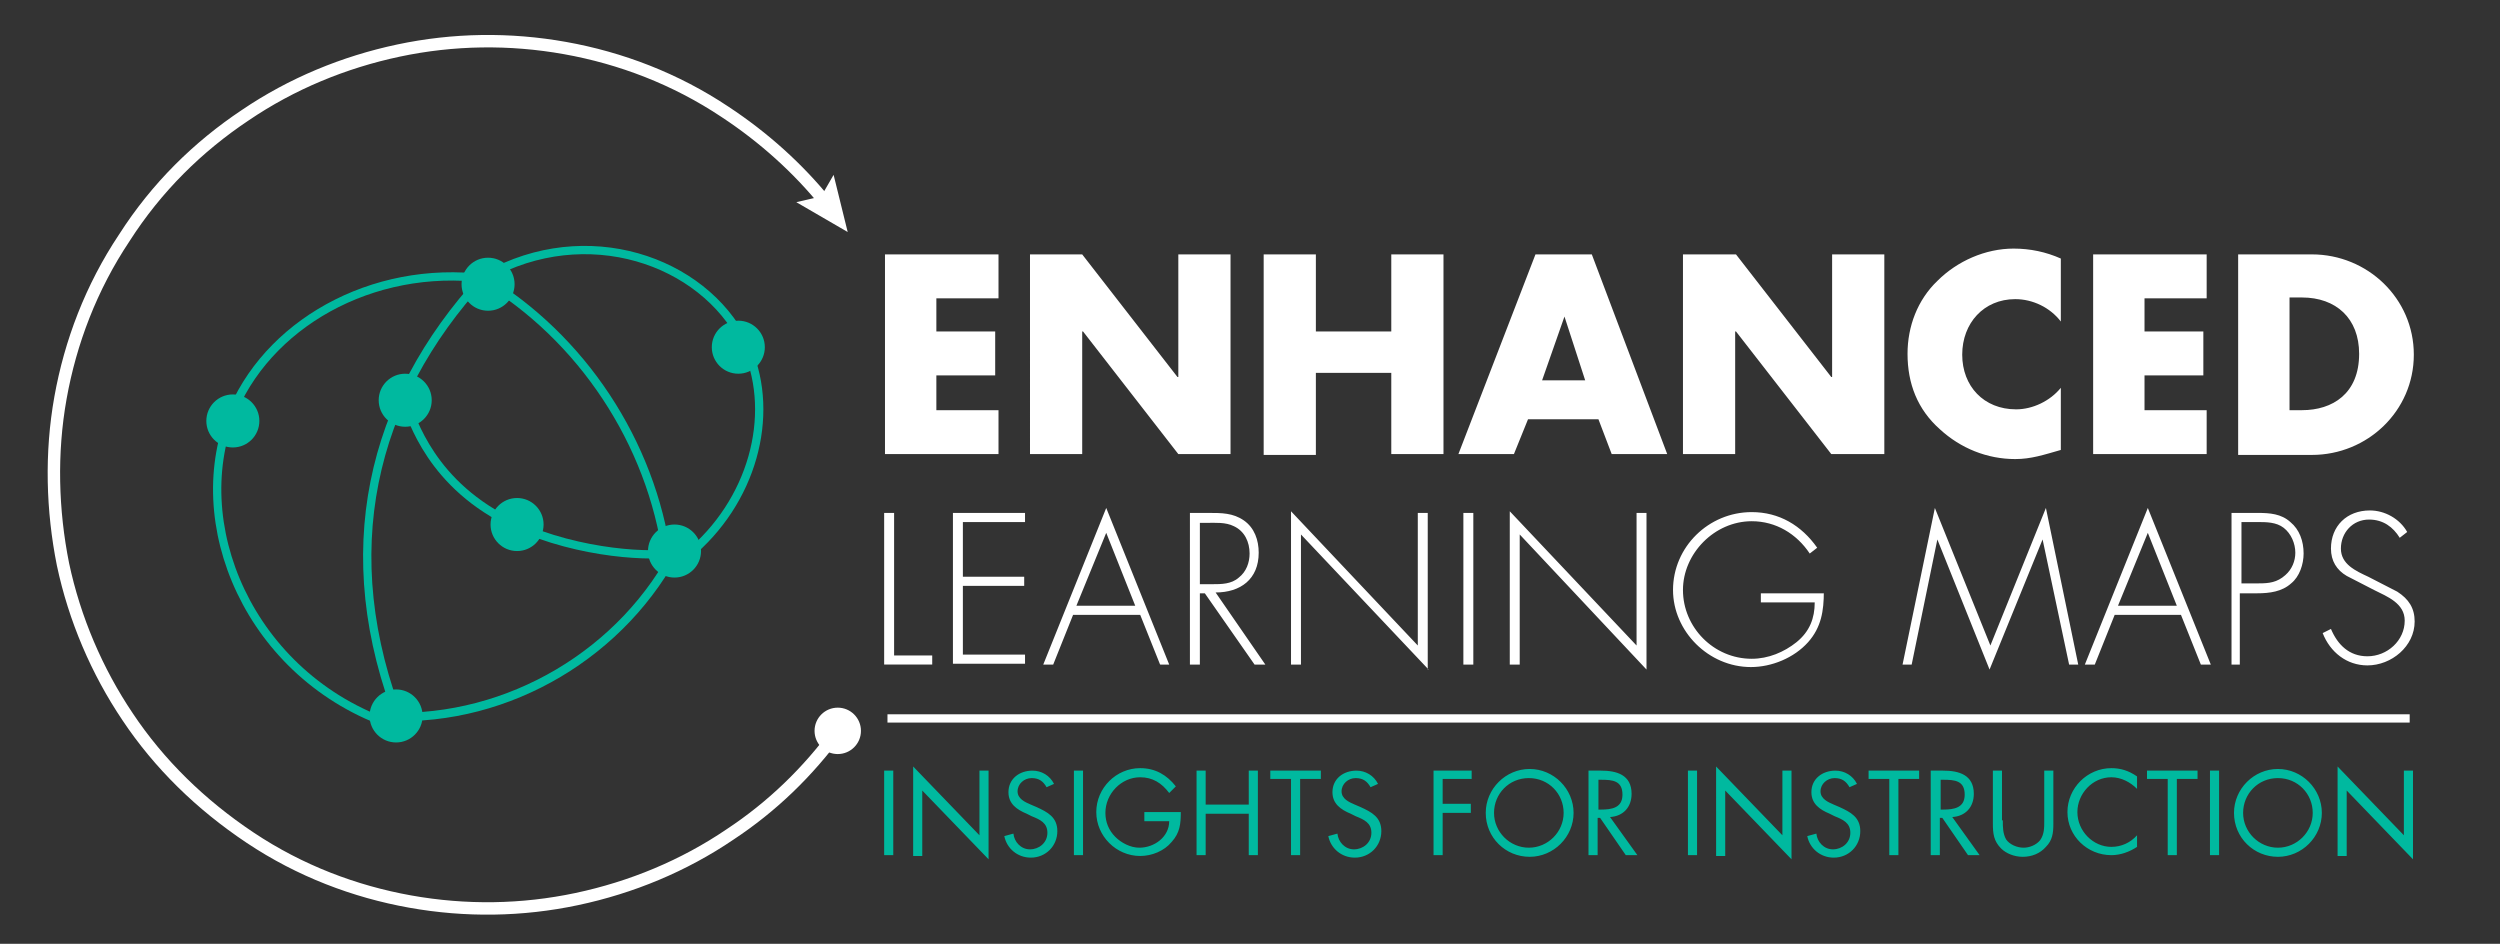 <svg xmlns="http://www.w3.org/2000/svg" width="301.7" height="113.9"><rect width="100%" height="100%" fill="#333333" stroke="none"/><path fill="none" d="M-1.6 1.4h303v112.5h-303z"/><path d="M113 36v4h7.1v5.3H113v4.2h7.5v5.3h-13.7V30.7h13.7V36H113zm11.3-5.3h6.3l11.5 14.8h.1V30.7h6.3v24.1h-6.3L130.7 40h-.1v14.8h-6.3V30.7zm43.6 9.3v-9.3h6.3v24.1h-6.3V45h-9.1v9.9h-6.3V30.7h6.3V40h9.1zm16.5 10.6l-1.7 4.2H176l9.3-24.1h6.8l9.1 24.1h-6.7l-1.6-4.2h-8.5zm4.4-12.4l-2.7 7.7h5.2l-2.5-7.7zm14.4-7.5h6.3L221 45.5h.1V30.7h6.3v24.1H221L209.5 40h-.1v14.8h-6.3V30.7zm45.5 8.1c-1.3-1.7-3.4-2.7-5.5-2.7-3.8 0-6.4 2.9-6.4 6.7 0 3.8 2.6 6.6 6.5 6.6 2 0 4.1-1 5.4-2.6v7.5c-2.1.6-3.6 1.1-5.5 1.1-3.4 0-6.6-1.3-9.1-3.6-2.7-2.4-3.9-5.5-3.9-9.1 0-3.3 1.2-6.5 3.6-8.8 2.4-2.4 5.8-3.9 9.2-3.9 2 0 3.9.4 5.7 1.2v7.6zm10.1-2.8v4h7.1v5.3h-7.1v4.2h7.5v5.3h-13.7V30.7h13.7V36h-7.5zm11.3-5.3h8.9c6.7 0 12.3 5.3 12.3 12.1s-5.6 12.1-12.3 12.1h-8.9V30.7zm6.3 18.8h1.4c3.7 0 6.9-2 6.9-6.8 0-4.3-2.8-6.8-6.9-6.8h-1.5v13.6zM107.9 79.1h4.6v1.1h-5.8V61.9h1.2v17.2zm8.3-16.1v6.6h7.4v1.1h-7.4V79h7.5v1.1H115V61.9h8.7V63h-7.5zm13.3 11.2l-2.4 6h-1.2l7.6-18.9 7.6 18.9H140l-2.4-6h-8.1zm4-9.9l-3.6 8.8h7.1l-3.5-8.8zm19.2 15.9h-1.3l-6-8.6h-.6v8.6h-1.2V61.9h2.3c1.5 0 2.9 0 4.2.9 1.3.9 1.8 2.4 1.8 3.9 0 3.2-2.2 4.8-5.2 4.8l6 8.7zm-6.4-9.7c1.1 0 2.3 0 3.2-.8.9-.7 1.3-1.8 1.3-2.9 0-1.4-.6-2.7-1.9-3.3-1-.5-2.2-.4-3.3-.4h-.8v7.4h1.5zm26.1 10.3L157 64.5v15.7h-1.2V61.7l15.3 16.2v-16h1.2v18.9zm5.4-.6h-1.2V61.9h1.2v18.3zm20.9.6l-15.3-16.3v15.7h-1.2V61.7l15.3 16.2v-16h1.2v18.9zm21.4-9.4c0 2.3-.3 4.3-1.9 6.1-1.7 1.9-4.4 3-6.9 3-5.1 0-9.4-4.3-9.4-9.3 0-5.2 4.3-9.4 9.5-9.4 3.3 0 6 1.6 7.9 4.3l-.9.7c-1.6-2.4-4.1-3.9-7-3.9-4.5 0-8.3 3.9-8.3 8.3 0 4.5 3.7 8.3 8.3 8.3 2 0 3.9-.8 5.4-2 1.6-1.3 2.2-2.9 2.2-4.8h-6.5v-1.1h7.6zm26.4-6.3l-6.4 15.7-6.3-15.7-3.1 15.1h-1.1l3.9-18.9 6.7 16.6 6.7-16.6 3.9 18.9h-1.1l-3.2-15.1zm8.7 9.1l-2.4 6h-1.2l7.6-18.9 7.6 18.9h-1.2l-2.4-6h-8zm4-9.9l-3.6 8.8h7.1l-3.5-8.8zm11.3 15.9h-1.2V61.9h3.2c1.4 0 2.8.1 3.9 1.1 1.1.9 1.6 2.3 1.6 3.8 0 1.3-.5 2.8-1.5 3.6-1.1 1-2.6 1.2-4.1 1.2h-2.1v8.6zm2.1-9.8c1.2 0 2.2-.1 3.2-1 .8-.7 1.2-1.7 1.2-2.7 0-1.1-.5-2.3-1.4-3-.9-.7-2.1-.7-3.2-.7h-1.9v7.4h2.1zm17-5.5c-.8-1.3-2-2.2-3.7-2.2-2 0-3.4 1.6-3.4 3.5s1.8 2.7 3.3 3.4l3.5 1.8c1.4.9 2.1 2 2.1 3.6 0 3-2.8 5.3-5.7 5.3-2.5 0-4.5-1.6-5.4-3.9l1-.5c.8 1.9 2.2 3.3 4.4 3.3 2.4 0 4.5-1.9 4.5-4.3 0-2.1-2.1-2.9-3.7-3.7l-3.3-1.7c-1.2-.7-1.9-1.8-1.9-3.3 0-2.7 1.9-4.6 4.7-4.6 1.8 0 3.6 1 4.5 2.6l-.9.7z" fill="#FFF"/><path d="M107.8 103.2h-1.1V93h1.1v10.2zm2.4-10.7l8 8.3V93h1.1v10.7l-8-8.3v7.9h-1.1V92.5zm16.1 2.5c-.4-.7-.9-1.1-1.8-1.1s-1.7.7-1.7 1.6c0 .9.9 1.3 1.6 1.6l.7.3c1.3.6 2.5 1.2 2.5 2.9 0 1.8-1.4 3.2-3.2 3.2-1.6 0-2.9-1.1-3.2-2.6l1.1-.3c.1 1 .9 1.9 2 1.9s2.1-.8 2.1-2-.9-1.6-1.9-2l-.6-.3c-1.2-.5-2.2-1.2-2.2-2.6 0-1.6 1.3-2.6 2.9-2.6 1.1 0 2.1.6 2.6 1.6l-.9.4zm4.4 8.2h-1.1V93h1.1v10.2zm11.8-5.2c0 1.4-.1 2.5-1.1 3.6-.9 1.1-2.4 1.7-3.8 1.7-2.9 0-5.3-2.4-5.3-5.3s2.4-5.3 5.3-5.3c1.8 0 3.2.8 4.3 2.2l-.8.8c-.9-1.2-2-1.9-3.5-1.9-2.3 0-4.2 2-4.2 4.3 0 1.1.4 2.1 1.2 2.9.7.7 1.8 1.3 2.9 1.3 1.8 0 3.6-1.3 3.6-3.2h-3V98h4.4zm8.2-.9V93h1.1v10.2h-1.1v-5h-5.2v5h-1.1V93h1.1v4.1h5.2zm6.2 6.1h-1.1V94h-2.5v-1h6.1v1h-2.5v9.2zm8.5-8.2c-.4-.7-.9-1.1-1.8-1.1s-1.7.7-1.7 1.6c0 .9.9 1.3 1.6 1.6l.7.3c1.3.6 2.5 1.2 2.5 2.9 0 1.8-1.4 3.2-3.2 3.2-1.6 0-2.9-1.1-3.2-2.6l1.1-.3c.1 1 .9 1.9 2 1.9s2.1-.8 2.1-2-.9-1.6-1.9-2l-.6-.3c-1.2-.5-2.2-1.2-2.2-2.6 0-1.6 1.3-2.6 2.9-2.6 1.1 0 2.1.6 2.6 1.6l-.9.4zm8.7-1v3h3.4v1.1h-3.4v5.1H173V93h4.6v1h-3.5zm15.8 4.1c0 2.9-2.4 5.3-5.3 5.3s-5.3-2.3-5.3-5.3c0-2.9 2.4-5.3 5.3-5.3s5.3 2.4 5.3 5.3zm-9.6 0c0 2.3 1.9 4.2 4.2 4.2s4.2-1.9 4.2-4.2c0-2.3-1.8-4.2-4.2-4.2s-4.2 1.9-4.2 4.2zm12.5 5.1h-1.1V93h1.5c1.9 0 3.7.5 3.7 2.8 0 1.6-1 2.7-2.6 2.8l3.3 4.6h-1.4l-3.1-4.5h-.3v4.5zm0-5.5h.4c1.3 0 2.6-.2 2.6-1.8 0-1.7-1.2-1.8-2.6-1.8h-.3v3.6zm12 5.5h-1.1V93h1.1v10.2zm2.3-10.7l8 8.3V93h1.1v10.7l-8-8.3v7.9h-1.1V92.5zm16.1 2.5c-.4-.7-.9-1.1-1.8-1.1s-1.7.7-1.7 1.6c0 .9.9 1.3 1.6 1.6l.7.3c1.3.6 2.5 1.2 2.5 2.9 0 1.8-1.4 3.2-3.2 3.2-1.6 0-2.9-1.1-3.2-2.6l1.1-.3c.1 1 .9 1.9 2 1.9s2.1-.8 2.1-2-.9-1.6-1.9-2l-.6-.3c-1.2-.5-2.2-1.2-2.2-2.6 0-1.6 1.3-2.6 2.9-2.6 1.1 0 2.1.6 2.6 1.6l-.9.4zm5.9 8.2H228V94h-2.5v-1h6.1v1h-2.5v9.2zm5 0H233V93h1.5c1.9 0 3.7.5 3.7 2.8 0 1.6-1 2.7-2.6 2.8l3.3 4.6h-1.4l-3.1-4.5h-.3v4.5zm0-5.5h.4c1.3 0 2.6-.2 2.6-1.8 0-1.7-1.2-1.8-2.6-1.8h-.3v3.6zm7.6 1.3c0 .8 0 1.6.4 2.3.4.6 1.3 1 2.1 1 .7 0 1.5-.3 2-.9.5-.7.5-1.5.5-2.3V93h1.1v6.4c0 1.1-.1 2-.9 2.8-.7.8-1.7 1.2-2.8 1.2-1 0-2-.4-2.6-1-.9-.9-1-1.8-1-3V93h1.1v6zm16.2-3.8c-.8-.8-1.9-1.4-3.1-1.4-2.3 0-4.1 2-4.1 4.2 0 2.3 1.9 4.2 4.1 4.2 1.2 0 2.3-.5 3.1-1.4v1.4c-.9.6-2 1-3.1 1-2.9 0-5.3-2.3-5.3-5.2 0-2.9 2.4-5.3 5.3-5.3 1.1 0 2.1.3 3.1 1v1.5zm4.8 8h-1.1V94h-2.5v-1h6.1v1h-2.5v9.2zm5.1 0h-1.1V93h1.1v10.2zm12.4-5.1c0 2.9-2.4 5.3-5.3 5.3s-5.3-2.3-5.3-5.3c0-2.9 2.4-5.3 5.3-5.3s5.3 2.4 5.3 5.3zm-9.5 0c0 2.3 1.9 4.2 4.2 4.2s4.2-1.9 4.2-4.2c0-2.3-1.8-4.2-4.2-4.2s-4.2 1.9-4.2 4.2zm11.4-5.6l8 8.3V93h1.1v10.7l-8-8.3v7.9h-1.1V92.5z" fill="#00B99F"/><path fill="none" stroke="#FFF" stroke-miterlimit="10" d="M107.1 86.7h183.7"/><path fill="none" stroke="#FFF" stroke-width="1.5" stroke-miterlimit="10" d="M101.2 88.1c-3.7 5.1-8.1 9.3-13.1 12.6-5.6 3.8-11.9 6.4-18.5 7.8-6.6 1.4-13.4 1.5-20.1.3s-13.3-3.7-19.3-7.7-11-8.9-14.8-14.6C11.7 81 9 74.7 7.6 68.1 6.3 61.6 6.1 54.7 7.3 48 8.5 41.3 11 34.7 15 28.7c3.9-6.1 8.9-11 14.6-14.8 5.6-3.8 11.9-6.4 18.5-7.8 6.6-1.4 13.4-1.5 20.1-.3 6.7 1.2 13.3 3.7 19.3 7.7 4.7 3.1 8.8 6.8 12.2 11"/><circle fill="#FFF" cx="101.1" cy="88.2" r="2.8"/><path fill="#FFF" d="M96.1 24.4l3-.7 1.5-2.6 1.7 6.9z"/><circle fill="#00B99F" cx="58.9" cy="34.3" r="3.2"/><circle fill="#00B99F" cx="48.9" cy="48.3" r="3.2"/><circle fill="#00B99F" cx="62.4" cy="63.3" r="3.2"/><circle fill="#00B99F" cx="47.8" cy="86.4" r="3.2"/><circle fill="#00B99F" cx="28.1" cy="50.8" r="3.2"/><circle fill="#00B99F" cx="81.4" cy="66.5" r="3.2"/><circle fill="#00B99F" cx="89.1" cy="41.9" r="3.2"/><path fill="none" stroke="#00B99F" stroke-miterlimit="10" d="M58.3 33.6c11.9 7.1 20.3 19.8 22.2 33.6M58.2 33.6c-13.4 14.6-18 33.1-9.8 53.7"/><path fill="#00B99F" d="M47 87c14.6.6 28.7-7.8 35.3-20.9.3-.6-.6-1.1-.9-.5C75 78.4 61.2 86.5 47 86c-.7-.1-.7.9 0 1z"/><path fill="none" stroke="#00B99F" stroke-miterlimit="10" d="M59.8 33.8C46.1 31.5 33 38.4 28.2 49.3c-6 13.7 1.9 32.4 19.2 38.2m12.5-54.8c12.1-6 25.9-.7 30.3 9.5 3.4 8 .6 18.4-7.2 24.8"/><path fill="none" stroke="#00B99F" stroke-miterlimit="10" d="M48.9 48.5c.9 2.1 3.1 10.1 13.2 14.8 8.1 3.7 16.8 3.9 19.4 3.4"/></svg>